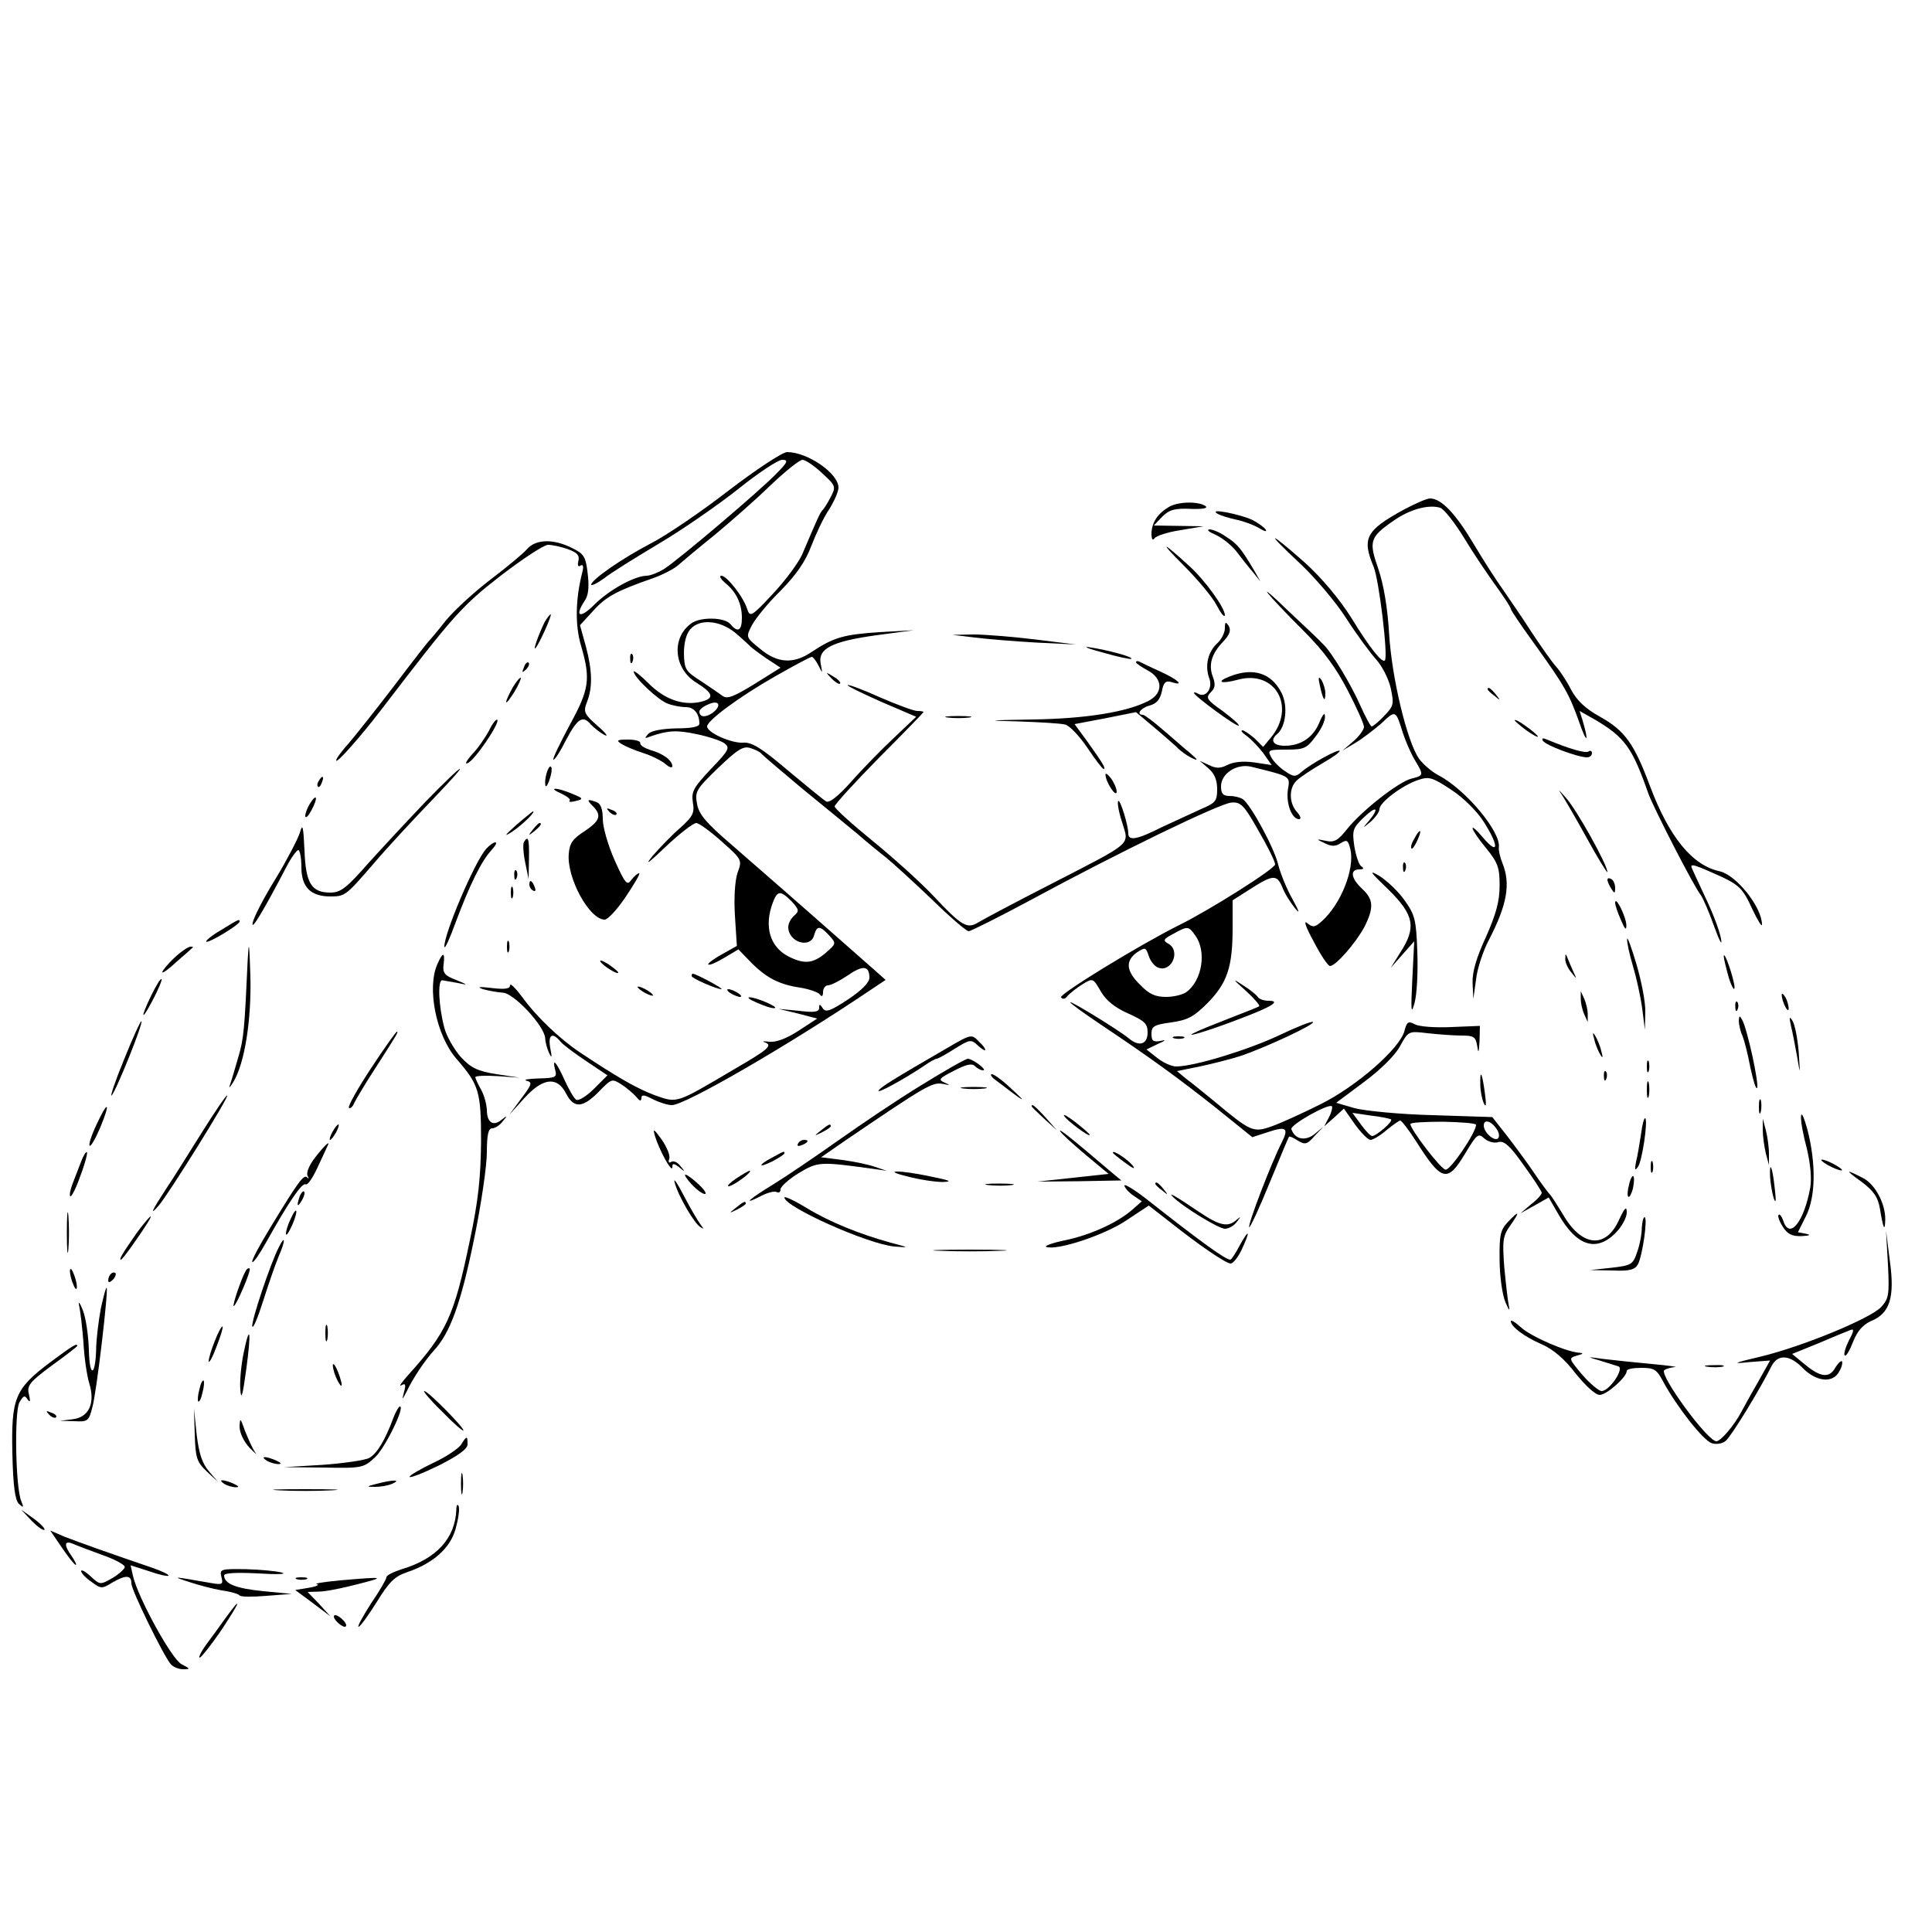 <?xml version="1.0" standalone="no"?>
<!DOCTYPE svg PUBLIC "-//W3C//DTD SVG 20010904//EN"
 "http://www.w3.org/TR/2001/REC-SVG-20010904/DTD/svg10.dtd">
<svg version="1.0" xmlns="http://www.w3.org/2000/svg"
 width="500pt" height="500pt" viewBox="0 0 500 500"
 preserveAspectRatio="xMidYMid meet">

<g transform="translate(0,500) scale(0.1,-0.1)"
fill="#000000" stroke="none">
<path d="M1885 3730 c-71 -55 -161 -116 -200 -136 -75 -39 -154 -94 -155 -107
0 -4 15 3 33 16 17 14 82 54 142 90 61 36 153 100 205 141 52 42 104 76 114
76 17 0 15 -6 -15 -36 -40 -42 -252 -222 -291 -247 -15 -9 -35 -17 -45 -17
-32 -1 -97 -37 -135 -75 -37 -37 -52 -31 -25 10 10 14 12 36 8 70 -5 45 -10
52 -41 67 -48 24 -93 23 -116 -3 -10 -12 -54 -48 -96 -80 -42 -32 -94 -80
-115 -106 -21 -27 -41 -50 -44 -53 -3 -3 -43 -54 -89 -115 -46 -60 -99 -127
-117 -148 -18 -20 -33 -40 -33 -45 0 -10 62 60 118 133 186 243 207 267 309
346 56 43 111 79 121 79 11 0 34 -5 51 -11 25 -9 31 -16 28 -30 -3 -12 -1 -17
5 -13 7 5 9 -2 5 -17 -18 -70 -19 -138 -3 -191 25 -86 21 -112 -30 -205 -25
-47 -44 -86 -42 -89 3 -2 18 21 33 51 30 57 44 65 65 39 8 -8 23 -20 34 -26
12 -6 4 5 -17 23 -35 31 -38 36 -28 62 15 38 14 81 -3 145 l-15 54 34 37 c33
37 61 52 156 85 25 9 54 24 65 34 10 9 53 45 94 78 41 34 106 91 144 128 38
36 75 66 83 66 7 0 30 -15 50 -34 36 -33 37 -35 23 -62 -8 -16 -18 -31 -21
-34 -6 -5 -14 -23 -53 -115 -10 -22 -44 -68 -76 -102 -54 -58 -59 -61 -66 -40
-9 31 -53 87 -67 87 -7 0 -2 -8 9 -18 29 -23 44 -54 44 -91 0 -34 -11 -39 -30
-16 -15 18 -79 19 -102 1 -51 -38 -44 -116 13 -152 45 -28 49 -41 14 -50 -46
-11 -94 5 -136 47 -21 21 -39 35 -39 31 0 -14 63 -74 88 -83 13 -5 34 -9 47
-9 21 0 35 -17 35 -43 0 -8 -21 -12 -60 -12 -37 -1 -64 -6 -72 -14 -11 -12
-10 -13 5 -7 46 16 69 17 120 6 30 -6 62 -17 71 -23 16 -12 13 -18 -34 -67
-45 -48 -51 -58 -47 -86 5 -28 0 -37 -32 -66 -21 -18 -53 -51 -72 -73 -22 -27
-11 -19 33 23 36 34 72 62 80 62 7 0 37 -22 66 -48 52 -46 53 -48 41 -80 -7
-20 -10 -66 -7 -112 l5 -78 -39 -22 c-22 -12 -37 -24 -35 -26 3 -3 21 5 41 17
l37 22 31 -32 c40 -41 74 -59 129 -67 24 -4 47 -12 51 -18 5 -7 8 -4 8 7 0 9
6 17 13 17 7 0 29 11 50 25 40 28 57 26 57 -5 0 -13 -20 -33 -56 -57 -46 -30
-57 -34 -65 -22 -7 11 -9 11 -9 1 0 -11 -12 -13 -52 -8 l-53 5 50 -12 50 -13
-49 -32 c-31 -20 -58 -30 -75 -28 -14 2 -20 1 -13 -1 23 -8 12 -18 -76 -69
-154 -91 -148 -89 -206 -69 -46 17 -97 46 -196 112 -52 35 -112 92 -148 142
-18 24 -32 38 -32 31 0 -9 -13 -11 -47 -7 -33 4 -40 3 -23 -3 14 -4 37 -8 51
-9 29 -1 108 -86 110 -118 0 -10 5 -27 10 -38 7 -15 8 -12 3 13 -6 34 5 42 26
17 6 -8 37 -31 67 -51 l55 -37 -35 -35 c-19 -19 -40 -32 -46 -28 -6 4 -19 27
-30 51 -21 47 -33 60 -24 25 5 -18 0 -20 -43 -21 -27 -1 -41 -3 -31 -6 15 -4
14 -9 -14 -46 l-31 -42 39 43 c48 53 85 57 108 12 20 -39 43 -38 85 5 33 34
34 34 59 18 14 -9 31 -24 38 -32 9 -11 12 -12 13 -3 0 10 7 9 30 -3 16 -8 38
-15 49 -15 34 0 302 155 514 298 l39 26 -35 31 c-179 158 -297 261 -365 320
-64 55 -83 77 -88 104 -6 32 -3 38 54 93 51 49 66 58 84 52 13 -4 25 -10 28
-14 3 -4 50 -44 105 -90 55 -45 120 -98 144 -118 24 -21 57 -48 75 -62 17 -14
70 -62 117 -107 47 -46 90 -83 96 -83 5 0 77 36 159 80 227 123 491 251 521
253 24 2 33 -7 70 -73 24 -41 43 -80 43 -87 0 -11 -167 -117 -250 -158 -104
-52 -309 -178 -304 -186 4 -6 11 -5 17 4 7 7 24 21 39 30 26 16 27 16 47 -19
14 -24 37 -42 71 -57 42 -19 50 -26 50 -49 0 -31 -22 -38 -49 -15 -24 20 -151
98 -151 93 0 -3 35 -28 78 -57 133 -89 204 -141 300 -217 l93 -75 40 13 c48
16 55 11 36 -27 -25 -48 -89 -214 -84 -219 2 -2 26 49 52 113 27 65 49 119 51
121 1 2 11 -2 23 -10 18 -11 24 -10 43 12 l23 24 -23 -19 c-24 -19 -51 -14
-60 13 -3 11 96 67 105 59 2 -3 -1 -16 -8 -29 l-12 -23 26 23 25 23 28 -40
c16 -22 34 -41 41 -41 6 0 25 11 41 25 17 14 33 25 36 25 3 0 22 -24 41 -54
66 -104 81 -108 127 -31 30 50 34 53 49 39 10 -9 26 -13 36 -10 15 5 30 -8 66
-59 26 -36 47 -68 47 -72 0 -4 -12 -18 -28 -30 l-27 -23 36 20 37 21 26 -45
c47 -81 97 -97 147 -47 16 16 29 40 29 53 0 18 -5 13 -20 -19 -34 -76 -97 -70
-145 14 -16 26 -31 50 -35 53 -3 3 -22 28 -40 55 -19 28 -51 71 -71 97 l-37
47 -154 5 c-84 2 -175 11 -202 18 l-48 14 71 53 c42 31 81 69 94 93 22 40 22
40 72 34 28 -3 67 -6 87 -6 32 0 37 -3 41 -27 3 -21 4 -18 6 12 l1 40 -74 -3
c-41 -2 -83 1 -94 7 -17 9 -21 7 -27 -16 -11 -46 -125 -145 -218 -191 -46 -23
-103 -49 -126 -57 -48 -17 -54 -14 -151 67 -25 20 -56 46 -70 56 l-24 20 59
12 c33 7 80 19 105 27 63 21 194 82 188 88 -3 3 -43 -13 -89 -35 -79 -37 -218
-80 -265 -80 -12 0 -34 10 -49 22 l-28 22 29 14 c21 9 23 12 7 8 -19 -3 -23 0
-23 19 0 19 7 23 51 29 42 6 58 14 94 50 51 52 65 93 65 194 l0 72 47 30 c58
37 68 37 82 3 6 -16 21 -39 32 -53 14 -17 12 -10 -6 23 -15 26 -31 66 -37 89
-9 41 -71 156 -92 170 -6 4 -21 8 -33 8 -18 0 -23 6 -23 25 0 33 40 59 77 51
105 -26 102 -24 96 -60 -5 -35 10 -76 29 -76 6 0 4 8 -5 18 -22 24 -22 65 1
84 9 8 39 28 65 43 26 15 46 29 44 32 -5 4 -74 -33 -99 -55 -15 -13 -20 -13
-42 2 -14 9 -30 25 -36 36 -10 19 -8 20 39 20 45 0 53 3 75 33 15 19 26 42 25
53 0 12 -6 5 -15 -17 -16 -38 -48 -59 -89 -59 -30 0 -39 14 -20 30 23 19 29
74 11 108 -26 50 -72 65 -132 42 -39 -15 -25 -21 20 -9 96 26 151 -70 85 -150
l-20 -24 -22 22 c-13 11 -27 21 -32 21 -5 0 0 -7 12 -15 12 -9 31 -29 43 -45
l21 -30 -46 7 c-29 4 -54 1 -69 -7 -18 -9 -29 -9 -47 0 l-24 11 23 -20 c15
-13 22 -30 22 -53 0 -31 -4 -36 -42 -52 -24 -11 -69 -32 -102 -47 -63 -32 -86
-36 -86 -16 0 21 -21 89 -26 84 -3 -3 1 -28 10 -55 18 -61 33 -48 -192 -164
-86 -44 -167 -87 -180 -95 -29 -18 -43 -10 -117 69 -33 35 -104 99 -157 142
-54 44 -98 84 -98 89 0 5 52 62 115 126 63 63 115 117 115 118 0 2 -7 3 -16 3
-9 0 -52 16 -96 35 -44 20 -82 34 -84 32 -3 -2 37 -21 86 -43 l91 -39 -58 -55
c-32 -30 -82 -81 -110 -113 -34 -38 -57 -56 -65 -51 -7 4 -52 41 -100 81 -67
57 -93 73 -115 71 -30 -2 -93 26 -93 42 0 15 82 76 175 129 49 28 92 51 96 51
3 0 11 -10 17 -22 11 -22 11 -22 6 4 -8 39 28 58 144 74 l97 13 -89 -5 c-91
-6 -118 -13 -175 -51 -47 -32 -89 -30 -134 8 -37 30 -37 30 -21 61 9 17 42 58
75 90 41 42 64 76 79 116 12 31 32 74 46 94 13 21 24 46 24 56 0 37 -80 92
-133 92 -12 0 -80 -45 -152 -100z m17 -367 c18 -15 35 -31 38 -34 3 -4 22 -18
42 -32 l38 -25 -67 -42 c-54 -33 -71 -40 -83 -31 -8 6 -34 24 -57 39 -39 25
-42 30 -43 71 0 28 6 51 17 63 24 27 75 23 115 -9z m-58 -208 c-19 -13 -34
-11 -34 4 0 4 10 13 23 18 28 13 36 -3 11 -22z m205 -488 c19 -21 20 -25 6
-37 -8 -7 -15 -20 -15 -29 0 -40 58 -57 67 -21 7 25 15 25 39 -1 19 -21 18
-21 -9 -45 -33 -28 -56 -30 -97 -9 -48 25 -63 78 -40 139 12 32 20 32 49 3z
m1045 -89 c29 -41 17 -115 -23 -145 -9 -7 -33 -13 -53 -13 -28 0 -44 7 -67 31
-37 36 -39 62 -9 84 22 14 23 14 31 -9 4 -13 15 -27 24 -30 35 -14 60 44 26
62 -14 8 -12 12 13 25 38 21 40 21 58 -5z m506 -475 c6 -5 -38 -43 -49 -43 -4
0 -17 13 -29 30 l-22 30 47 -7 c27 -3 50 -8 53 -10z m220 -14 c0 -20 -67 -119
-79 -116 -13 2 -90 103 -91 118 0 4 38 6 85 6 47 -1 85 -4 85 -8z m54 -12 c6
-9 7 -19 3 -23 -9 -9 -37 15 -37 33 0 18 20 12 34 -10z"/>
<path d="M3631 3680 c-96 -53 -107 -73 -76 -147 14 -34 38 -233 29 -242 -7 -8
-39 32 -88 112 -30 47 -75 101 -118 140 -95 84 -107 86 -16 1 40 -37 95 -102
122 -144 26 -41 61 -88 76 -105 16 -17 33 -50 39 -75 9 -42 8 -47 -16 -72 -15
-16 -30 -28 -33 -28 -3 0 -16 24 -29 53 -24 55 -76 141 -97 160 -6 7 -47 46
-91 87 -91 88 -60 48 43 -55 50 -50 82 -94 112 -152 23 -44 42 -87 42 -94 0
-7 -12 -24 -27 -37 l-28 -24 32 19 c17 10 47 33 67 50 38 36 38 36 56 -22 7
-22 21 -54 31 -71 24 -40 24 -41 -8 -49 -33 -8 -129 -83 -167 -131 -23 -29
-33 -35 -55 -30 -26 5 -26 5 -3 -6 18 -9 28 -9 42 0 16 10 19 8 25 -17 11 -51
-25 -141 -74 -185 -18 -16 -23 -17 -38 -5 -10 9 -4 -10 17 -48 18 -35 37 -63
42 -63 15 0 67 60 89 101 25 50 24 71 -6 99 -29 27 -32 50 -7 50 11 0 13 3 5
8 -6 4 -14 27 -18 52 -6 41 -4 47 24 74 33 32 42 26 14 -8 -18 -21 -18 -21 5
-2 12 11 22 25 22 32 0 17 58 61 99 75 29 10 37 8 87 -25 32 -21 67 -56 84
-83 39 -61 39 -88 0 -43 -42 50 -37 27 6 -25 31 -38 35 -51 35 -97 0 -40 -9
-73 -35 -132 -25 -54 -36 -91 -35 -120 l2 -41 7 50 c3 28 18 73 32 100 49 94
58 148 36 202 -6 15 -10 33 -9 40 6 40 -87 151 -157 187 -17 9 -39 28 -50 43
-31 46 -70 208 -77 323 -4 67 -14 127 -28 168 -25 71 -22 82 39 124 42 30 91
43 121 34 10 -3 38 -39 62 -78 24 -40 62 -96 83 -125 21 -29 38 -55 38 -59 0
-3 26 -42 58 -86 82 -114 93 -134 119 -207 20 -58 26 -53 8 7 l-7 22 39 -22
c78 -46 97 -72 139 -192 15 -40 118 -241 136 -263 5 -7 21 -43 34 -80 14 -39
22 -53 18 -33 -3 19 -20 64 -37 100 -17 36 -34 73 -38 82 -6 13 2 12 49 -9 74
-32 81 -39 108 -98 13 -27 24 -45 24 -38 0 45 -66 128 -109 138 -71 15 -131
88 -181 221 -41 110 -65 143 -129 179 -38 21 -60 42 -75 70 -11 22 -29 49 -39
60 -10 11 -39 52 -64 90 -25 39 -59 88 -74 110 -16 22 -50 75 -75 117 -47 79
-84 118 -113 118 -9 0 -40 -14 -70 -30z"/>
<path d="M3025 3688 c-29 -17 -44 -40 -45 -68 0 -15 3 -20 8 -13 4 6 34 16 67
21 l60 10 -65 1 -64 1 22 23 c18 18 33 22 74 20 33 -1 46 2 37 8 -20 12 -70
11 -94 -3z"/>
<path d="M3150 3671 c8 -5 31 -12 50 -16 19 -4 46 -14 59 -22 13 -8 20 -10 17
-4 -4 6 -19 17 -34 25 -31 15 -116 32 -92 17z"/>
<path d="M3146 3616 c17 -8 40 -26 53 -42 12 -16 31 -40 43 -54 l20 -25 -17
30 c-32 54 -43 68 -72 86 -15 11 -35 19 -43 19 -8 -1 -1 -7 16 -14z"/>
<path d="M3062 3538 c36 -36 76 -83 87 -105 11 -21 20 -32 21 -25 0 19 -52 91
-92 127 -71 65 -80 67 -16 3z"/>
<path d="M1410 3391 c-15 -30 -32 -77 -24 -68 9 9 44 87 39 87 -2 0 -9 -9 -15
-19z"/>
<path d="M3170 3374 c0 -11 -9 -29 -19 -38 -25 -23 -33 -58 -22 -90 11 -26 -8
-54 -29 -41 -5 3 -10 4 -10 2 0 -8 111 -89 116 -85 2 3 -17 19 -42 38 -41 29
-44 34 -31 48 12 11 13 21 6 40 -12 31 -4 60 27 92 17 18 20 29 14 40 -8 12
-10 11 -10 -6z"/>
<path d="M2523 3350 c33 -4 105 -10 160 -13 l102 -5 -105 13 c-58 7 -130 13
-160 13 l-55 -1 58 -7z"/>
<path d="M2855 3311 c38 -11 71 -18 73 -16 5 5 -62 23 -109 30 -18 3 -3 -4 36
-14z"/>
<path d="M1631 3294 c0 -11 3 -14 6 -6 3 7 2 16 -1 19 -3 4 -6 -2 -5 -13z"/>
<path d="M1356 3273 c-6 -14 -5 -15 5 -6 7 7 10 15 7 18 -3 3 -9 -2 -12 -12z"/>
<path d="M2940 3286 c0 -3 14 -12 30 -21 40 -21 41 -59 2 -79 -56 -29 -163
-46 -300 -48 -119 -2 -124 -3 -37 -5 55 -2 109 -5 121 -8 11 -2 37 -29 58 -60
20 -30 39 -55 42 -55 7 0 -2 15 -42 71 l-33 45 79 15 80 16 44 -37 c24 -20 51
-44 61 -53 9 -10 26 -22 38 -28 19 -9 19 -7 -3 12 -14 11 -45 39 -70 60 -24
21 -48 39 -52 39 -19 0 -6 18 17 24 18 5 27 15 32 37 4 23 10 28 24 24 37 -12
18 6 -28 27 -27 12 -51 24 -55 26 -5 2 -8 1 -8 -2z"/>
<path d="M2152 3244 c10 -10 20 -16 22 -13 3 3 -5 11 -17 18 -21 13 -21 12 -5
-5z"/>
<path d="M1327 3221 c-9 -16 -17 -33 -17 -38 0 -4 9 7 21 26 11 18 18 35 17
37 -2 2 -12 -10 -21 -25z"/>
<path d="M3416 3225 c8 -37 14 -45 14 -19 0 10 -5 26 -10 34 -8 11 -9 7 -4
-15z"/>
<path d="M3850 3216 c0 -2 8 -10 18 -17 15 -13 16 -12 3 4 -13 16 -21 21 -21
13z"/>
<path d="M2453 3143 c15 -2 39 -2 55 0 15 2 2 4 -28 4 -30 0 -43 -2 -27 -4z"/>
<path d="M1265 3108 c-10 -18 -29 -46 -44 -61 -14 -16 -19 -26 -11 -22 18 6
84 104 77 112 -3 3 -13 -10 -22 -29z"/>
<path d="M3920 3136 c0 -2 14 -14 30 -26 17 -12 30 -19 30 -16 0 2 -13 14 -30
26 -16 12 -30 19 -30 16z"/>
<path d="M1608 3075 c9 -6 35 -17 57 -24 22 -7 48 -20 58 -29 9 -8 17 -10 17
-5 0 15 -24 33 -57 42 -15 5 -27 12 -26 18 1 5 -13 9 -32 9 -28 0 -31 -2 -17
-11z"/>
<path d="M3993 3083 c7 -12 91 -43 114 -43 7 0 13 5 13 11 0 5 -4 8 -9 4 -9
-5 -49 7 -105 30 -13 6 -17 5 -13 -2z"/>
<path d="M1417 3006 c-4 -10 -7 -25 -6 -34 0 -11 4 -9 10 7 5 13 8 29 6 35 -2
5 -6 2 -10 -8z"/>
<path d="M1104 2928 c-44 -46 -111 -118 -149 -160 -58 -66 -73 -78 -100 -78
-49 0 -64 24 -67 110 -3 63 -5 70 -12 45 -5 -16 -33 -70 -62 -118 -30 -48 -57
-100 -60 -115 -5 -24 28 31 88 146 12 23 26 42 30 42 4 0 8 -20 8 -44 0 -52
24 -76 75 -76 38 0 40 2 112 85 33 39 98 109 145 158 46 48 82 87 78 87 -4 0
-42 -37 -86 -82z"/>
<path d="M2861 2995 c0 -18 28 -61 29 -44 0 8 -7 24 -15 35 -8 10 -14 15 -14
9z"/>
<path d="M825 2979 c-4 -6 -5 -12 -2 -15 2 -3 7 2 10 11 7 17 1 20 -8 4z"/>
<path d="M4038 2949 c7 -9 37 -61 67 -115 30 -55 55 -95 55 -91 0 19 -81 164
-108 193 -15 17 -21 23 -14 13z"/>
<path d="M1453 2946 c15 -7 25 -15 21 -18 -3 -4 4 -4 16 -1 21 5 20 7 -10 19
-40 17 -65 17 -27 0z"/>
<path d="M802 2920 c-7 -11 -12 -25 -12 -32 1 -7 8 0 16 15 18 33 14 46 -4 17z"/>
<path d="M1534 2914 c24 -24 19 -38 -21 -65 -30 -19 -39 -31 -41 -58 -6 -62
53 -171 93 -171 8 0 33 27 55 60 22 33 38 60 34 60 -4 0 -13 -8 -20 -17 -11
-16 -16 -10 -43 50 -17 38 -31 86 -31 107 0 25 -5 40 -16 44 -24 9 -27 7 -10
-10z"/>
<path d="M1577 2899 c7 -7 15 -10 18 -7 3 3 -2 9 -12 12 -14 6 -15 5 -6 -5z"/>
<path d="M1335 2864 c-30 -27 -32 -31 -9 -16 28 19 62 53 53 52 -2 -1 -22 -17
-44 -36z"/>
<path d="M1379 2853 c-13 -16 -12 -17 4 -4 16 13 21 21 13 21 -2 0 -10 -8 -17
-17z"/>
<path d="M3660 2829 c-7 -11 -10 -23 -7 -25 2 -2 9 7 15 21 14 30 7 33 -8 4z"/>
<path d="M1356 2821 c-3 -4 -2 -28 3 -52 l9 -44 1 53 c1 51 -2 61 -13 43z"/>
<path d="M1258 2803 c-30 -34 -109 -220 -108 -253 1 -8 14 21 30 65 36 96 66
157 92 185 10 11 15 20 10 20 -5 0 -16 -8 -24 -17z"/>
<path d="M3631 2754 c0 -11 3 -14 6 -6 3 7 2 16 -1 19 -3 4 -6 -2 -5 -13z"/>
<path d="M1331 2734 c0 -11 3 -14 6 -6 3 7 2 16 -1 19 -3 4 -6 -2 -5 -13z"/>
<path d="M3593 2698 c67 -66 73 -98 31 -163 l-25 -40 30 34 31 35 -5 -100 c-4
-81 -3 -92 6 -59 6 22 9 81 7 132 -3 83 -6 95 -33 133 -16 23 -46 51 -65 63
-29 17 -25 11 23 -35z"/>
<path d="M4160 2723 c0 -4 5 -15 10 -23 8 -13 10 -13 10 2 0 9 -4 20 -10 23
-5 3 -10 3 -10 -2z"/>
<path d="M1370 2711 c0 -6 4 -13 10 -16 6 -3 7 1 4 9 -7 18 -14 21 -14 7z"/>
<path d="M1322 2690 c0 -14 2 -19 5 -12 2 6 2 18 0 25 -3 6 -5 1 -5 -13z"/>
<path d="M4180 2664 c0 -7 7 -27 15 -45 10 -24 14 -28 14 -14 0 21 -28 78 -29
59z"/>
<path d="M572 2593 c-24 -14 -41 -28 -38 -30 5 -5 86 44 86 52 0 7 -1 7 -48
-22z"/>
<path d="M641 2515 c-8 -176 -10 -203 -24 -250 -8 -27 -17 -59 -21 -70 -5 -13
-2 -11 8 5 29 48 47 159 44 275 -3 87 -4 95 -7 40z"/>
<path d="M4211 2570 c-1 -8 6 -40 15 -70 9 -30 20 -80 24 -110 l7 -55 1 45 c1
25 -10 81 -23 125 -13 44 -24 73 -24 65z"/>
<path d="M1312 2550 c0 -14 2 -19 5 -12 2 6 2 18 0 25 -3 6 -5 1 -5 -13z"/>
<path d="M451 2521 c-17 -16 -31 -33 -31 -37 0 -4 17 8 37 27 21 18 40 35 42
37 2 1 0 2 -6 2 -6 0 -25 -13 -42 -29z"/>
<path d="M1132 2505 c-28 -62 -3 -186 50 -246 58 -67 63 -84 63 -214 -1 -92
-7 -152 -29 -255 -41 -197 -60 -238 -160 -349 -17 -19 -25 -31 -17 -26 10 6
12 2 7 -16 -6 -24 -6 -24 7 1 16 34 48 81 70 105 42 45 70 123 103 284 19 91
34 194 34 229 0 46 4 62 14 62 7 0 20 8 27 18 13 15 12 16 -3 4 -22 -18 -38
-7 -38 26 -1 15 -7 38 -15 52 -8 14 -14 28 -15 32 0 4 26 5 58 3 l57 -4 -60 9
c-49 8 -66 16 -92 44 -17 19 -37 53 -43 76 -15 56 -18 125 -5 123 6 -1 24 -4
40 -7 27 -6 27 -5 -5 8 -29 11 -35 18 -32 40 4 33 -2 33 -16 1z"/>
<path d="M4051 2519 c-1 -8 6 -24 15 -35 15 -19 15 -19 6 1 -5 11 -12 27 -15
35 -5 13 -6 13 -6 -1z"/>
<path d="M4461 2525 c0 -5 6 -30 13 -55 8 -25 15 -36 15 -25 -1 21 -27 98 -28
80z"/>
<path d="M1554 2511 c7 -11 46 -35 46 -28 0 3 -12 12 -26 22 -15 9 -23 12 -20
6z"/>
<path d="M1790 2474 c0 -6 65 -34 77 -34 7 1 -66 40 -74 40 -2 0 -3 -2 -3 -6z"/>
<path d="M392 2425 c-30 -62 -27 -71 4 -12 14 27 24 51 22 53 -3 2 -14 -17
-26 -41z"/>
<path d="M3224 2436 c22 -20 37 -38 35 -40 -2 -2 -35 -15 -74 -30 -38 -15 -79
-31 -90 -37 -40 -18 27 1 110 33 88 33 111 48 78 48 -12 0 -24 4 -28 10 -3 5
-20 19 -38 30 -28 19 -28 17 7 -14z"/>
<path d="M1650 2446 c0 -3 9 -10 20 -16 11 -6 20 -8 20 -6 0 3 -9 10 -20 16
-11 6 -20 8 -20 6z"/>
<path d="M1890 2430 c8 -5 20 -10 25 -10 6 0 3 5 -5 10 -8 5 -19 10 -25 10 -5
0 -3 -5 5 -10z"/>
<path d="M4091 2415 c0 -11 4 -29 9 -40 l9 -20 0 20 c0 11 -4 29 -9 40 l-9 20
0 -20z"/>
<path d="M4611 2425 c1 -19 18 -51 18 -35 0 8 -4 22 -9 30 -5 8 -9 11 -9 5z"/>
<path d="M1959 2405 c18 -8 38 -15 45 -14 15 1 -46 28 -64 28 -8 0 0 -6 19
-14z"/>
<path d="M4491 2394 c0 -11 3 -14 6 -6 3 7 2 16 -1 19 -3 4 -6 -2 -5 -13z"/>
<path d="M4500 2358 c0 -9 4 -27 10 -40 5 -13 14 -49 20 -81 7 -32 14 -56 17
-53 7 6 -25 153 -38 176 -7 13 -8 12 -9 -2z"/>
<path d="M4635 2345 c4 -16 11 -52 16 -80 8 -48 8 -48 4 13 -3 35 -10 71 -16
80 -8 13 -9 10 -4 -13z"/>
<path d="M321 2258 c-23 -56 -37 -98 -32 -93 12 13 82 187 77 192 -2 2 -22
-42 -45 -99z"/>
<path d="M960 2235 c-35 -53 -60 -98 -57 -102 4 -3 10 3 14 13 5 10 29 51 54
89 57 89 61 95 56 95 -2 0 -33 -43 -67 -95z"/>
<path d="M4126 2310 c3 -14 11 -32 16 -40 6 -10 7 -7 2 10 -3 14 -11 32 -16
40 -6 10 -7 7 -2 -10z"/>
<path d="M2450 2287 c-140 -81 -170 -100 -176 -109 -7 -11 69 31 118 64 14 10
29 18 32 18 4 0 25 12 47 26 39 24 42 25 60 8 23 -21 26 -12 3 10 -20 20 -19
21 -84 -17z"/>
<path d="M3038 2313 c6 -2 18 -2 25 0 6 3 1 5 -13 5 -14 0 -19 -2 -12 -5z"/>
<path d="M2385 2192 c-61 -37 -157 -102 -215 -143 -58 -41 -133 -92 -167 -113
-67 -41 -84 -57 -33 -31 17 9 35 13 40 10 6 -3 10 0 10 7 0 7 21 26 47 42 50
30 55 30 193 11 l35 -5 -30 10 c-16 6 -55 14 -85 18 l-55 7 65 45 c203 138
223 150 249 145 21 -4 22 -4 6 3 -18 8 -15 11 24 31 31 16 46 20 54 12 6 -6
15 -11 21 -11 13 0 -26 29 -39 30 -6 0 -60 -31 -120 -68z"/>
<path d="M4262 2240 c0 -14 2 -19 5 -12 2 6 2 18 0 25 -3 6 -5 1 -5 -13z"/>
<path d="M4151 2214 c0 -11 3 -14 6 -6 3 7 2 16 -1 19 -3 4 -6 -2 -5 -13z"/>
<path d="M2579 2203 c73 -56 82 -61 42 -24 -24 23 -48 41 -54 41 -6 0 -1 -8
12 -17z"/>
<path d="M3831 2194 c0 -16 4 -38 9 -49 6 -13 7 -5 3 25 -7 53 -13 66 -12 24z"/>
<path d="M4262 2180 c0 -19 2 -27 5 -17 2 9 2 25 0 35 -3 9 -5 1 -5 -18z"/>
<path d="M2493 2183 c15 -2 39 -2 55 0 15 2 2 4 -28 4 -30 0 -43 -2 -27 -4z"/>
<path d="M521 2067 c-35 -56 -75 -120 -90 -142 -38 -58 -45 -73 -21 -46 26 30
183 282 178 286 -2 2 -32 -42 -67 -98z"/>
<path d="M4552 2135 c0 -16 2 -22 5 -12 2 9 2 23 0 30 -3 6 -5 -1 -5 -18z"/>
<path d="M250 2090 c-13 -27 -21 -52 -18 -55 3 -3 15 18 27 46 28 67 21 74 -9
9z"/>
<path d="M2670 2137 c0 -2 15 -16 33 -33 l32 -29 -29 33 c-28 30 -36 37 -36
29z"/>
<path d="M4661 2111 c-1 -13 6 -50 15 -83 9 -38 13 -76 9 -101 -16 -89 -54
-137 -70 -86 -4 11 -9 18 -12 15 -3 -3 2 -17 11 -31 12 -19 24 -25 49 -24 20
1 25 3 11 6 l-21 4 21 42 c25 50 26 135 4 222 -9 33 -16 49 -17 36z"/>
<path d="M2754 2112 c8 -13 66 -56 66 -49 0 3 -17 17 -37 33 -20 15 -33 23
-29 16z"/>
<path d="M4247 2065 c-4 -25 -9 -57 -13 -72 -4 -21 -3 -24 5 -13 11 16 26 118
19 126 -3 2 -8 -16 -11 -41z"/>
<path d="M4562 2075 c0 -16 4 -43 8 -60 l8 -30 0 30 c0 17 -4 44 -8 60 l-8 30
0 -30z"/>
<path d="M860 2070 c-6 -11 -8 -20 -6 -20 3 0 10 9 16 20 6 11 8 20 6 20 -3 0
-10 -9 -16 -20z"/>
<path d="M2124 2074 c-18 -14 -18 -15 4 -4 12 6 22 13 22 15 0 8 -5 6 -26 -11z"/>
<path d="M1695 2060 c11 -36 44 -97 45 -81 0 11 3 11 18 0 15 -13 16 -12 3 3
-7 10 -18 15 -24 11 -6 -4 -8 0 -5 8 3 8 -6 30 -19 49 -21 29 -24 31 -18 10z"/>
<path d="M2744 2072 c4 -7 34 -34 66 -61 l59 -49 -92 -10 -92 -10 108 1 109 2
-30 25 c-96 82 -135 113 -128 102z"/>
<path d="M2065 2040 c-3 -6 1 -7 9 -4 18 7 21 14 7 14 -6 0 -13 -4 -16 -10z"/>
<path d="M816 2005 c-16 -20 -24 -41 -20 -48 4 -6 3 -9 -1 -4 -9 8 -22 -9 -96
-131 -28 -46 -49 -85 -46 -88 3 -3 19 21 37 53 58 104 92 153 101 148 5 -3 18
16 30 42 12 26 24 51 26 56 10 19 -7 3 -31 -28z"/>
<path d="M210 1994 c-6 -16 -16 -42 -22 -57 -6 -15 -9 -30 -6 -33 3 -2 15 21
26 53 12 31 19 59 17 61 -2 3 -9 -8 -15 -24z"/>
<path d="M1998 2004 c-38 -20 -36 -28 2 -9 17 9 30 18 30 20 0 7 -1 6 -32 -11z"/>
<path d="M2880 2017 c0 -2 15 -14 33 -27 20 -15 27 -17 18 -6 -13 16 -51 41
-51 33z"/>
<path d="M4272 1980 c0 -14 2 -19 5 -12 2 6 2 18 0 25 -3 6 -5 1 -5 -13z"/>
<path d="M4730 1985 c14 -8 30 -14 35 -14 6 0 -1 6 -15 14 -14 8 -29 14 -35
14 -5 0 1 -6 15 -14z"/>
<path d="M4581 1954 c1 -16 5 -40 9 -54 6 -17 7 -9 3 25 -6 56 -14 74 -12 29z"/>
<path d="M1905 1950 c-16 -11 -25 -20 -19 -20 11 0 64 39 54 40 -3 0 -18 -9
-35 -20z"/>
<path d="M2350 1955 c30 -8 71 -14 90 -14 26 1 19 4 -30 14 -85 18 -131 17
-60 0z"/>
<path d="M4817 1942 c32 -24 43 -40 48 -69 9 -54 13 -62 14 -30 1 41 -26 92
-57 108 -47 24 -48 22 -5 -9z"/>
<path d="M1746 1940 c8 -33 51 -107 67 -116 9 -6 9 -5 0 7 -6 8 -26 41 -43 74
-17 33 -28 49 -24 35z"/>
<path d="M1790 1935 c13 -14 28 -25 34 -25 6 0 -1 11 -16 25 -15 14 -30 25
-34 25 -4 0 3 -11 16 -25z"/>
<path d="M4216 1934 c-4 -14 -5 -29 -2 -31 3 -3 8 7 12 21 3 15 4 29 1 32 -2
3 -8 -7 -11 -22z"/>
<path d="M2558 1933 c18 -2 45 -2 60 0 15 2 0 4 -33 4 -33 0 -45 -2 -27 -4z"/>
<path d="M2910 1932 c0 -5 10 -17 23 -26 l22 -15 -25 -22 c-39 -34 -110 -66
-175 -79 -33 -7 -54 -15 -47 -17 27 -10 149 30 206 68 l59 39 54 -42 c78 -62
146 -108 158 -108 6 0 19 16 28 35 23 49 21 58 -4 13 -11 -21 -22 -38 -25 -38
-12 0 -71 42 -212 153 -34 27 -62 44 -62 39z"/>
<path d="M2990 1936 c0 -2 8 -10 18 -17 15 -13 16 -12 3 4 -13 16 -21 21 -21
13z"/>
<path d="M776 1905 c-9 -26 -7 -32 5 -12 6 10 9 21 6 23 -2 3 -7 -2 -11 -11z"/>
<path d="M2030 1901 c0 -24 216 -121 285 -127 39 -3 39 -3 -10 10 -80 22 -157
53 -218 90 -31 19 -57 31 -57 27z"/>
<path d="M3035 1903 c24 -25 119 -83 135 -83 10 0 24 8 31 18 11 14 11 15 -1
5 -22 -20 -44 -15 -96 20 -59 40 -83 54 -69 40z"/>
<path d="M173 1810 c0 -47 2 -66 4 -42 2 23 2 61 0 85 -2 23 -4 4 -4 -43z"/>
<path d="M1904 1874 c-18 -14 -18 -15 4 -4 12 6 22 13 22 15 0 8 -5 6 -26 -11z"/>
<path d="M752 1845 c-7 -14 -12 -31 -12 -38 1 -7 7 3 16 22 17 39 13 54 -4 16z"/>
<path d="M3902 1837 c-19 -20 -22 -34 -21 -98 0 -41 7 -90 15 -109 9 -21 12
-25 9 -10 -3 14 -8 59 -12 101 -5 69 -4 80 16 108 26 37 23 40 -7 8z"/>
<path d="M353 1808 c-36 -52 -46 -68 -40 -68 4 0 44 56 70 97 19 31 -2 9 -30
-29z"/>
<path d="M4249 1823 c0 -16 -5 -44 -12 -63 -11 -33 -15 -35 -67 -41 l-55 -6
57 -1 c46 -2 59 2 67 16 12 23 26 122 17 122 -3 0 -6 -12 -7 -27z"/>
<path d="M4886 1728 c4 -80 2 -89 -18 -111 -29 -30 -204 -102 -312 -128 -72
-17 -75 -19 -28 -14 l53 4 -32 -57 c-18 -31 -37 -66 -43 -77 -18 -34 -53 -75
-64 -75 -23 0 -148 171 -135 184 4 3 16 7 27 8 12 0 -15 4 -59 8 -44 4 -100
10 -125 13 -44 6 -44 6 -10 -4 19 -6 41 -13 48 -15 17 -5 -23 -64 -43 -64 -7
0 -30 19 -50 42 -36 43 -36 43 -13 50 15 4 17 6 6 7 -34 2 -126 42 -152 66
-14 13 -26 20 -26 16 0 -14 34 -40 80 -60 30 -13 60 -39 88 -76 26 -32 51 -55
62 -55 18 0 70 46 70 62 0 5 17 8 38 8 33 0 40 -4 57 -37 35 -64 103 -151 125
-158 12 -4 28 -1 36 6 14 11 88 132 119 194 16 31 47 29 80 -5 35 -36 79 -41
95 -9 7 11 9 23 7 26 -3 2 -10 -5 -17 -16 -15 -28 -38 -26 -78 7 l-34 28 69
28 c37 16 74 31 82 34 10 4 9 -3 -4 -27 -9 -18 -14 -35 -11 -39 4 -3 13 13 22
36 11 28 26 44 46 53 49 20 62 61 49 155 l-10 79 5 -87z"/>
<path d="M722 1773 c-22 -42 -73 -195 -69 -206 2 -6 14 22 27 63 13 41 31 94
41 118 18 41 18 59 1 25z"/>
<path d="M2433 1763 c42 -2 112 -2 155 0 42 1 7 3 -78 3 -85 0 -120 -2 -77 -3z"/>
<path d="M181 1710 c0 -8 4 -24 9 -35 5 -13 9 -14 9 -5 0 8 -4 24 -9 35 -5 13
-9 14 -9 5z"/>
<path d="M636 1711 c-10 -16 -36 -91 -31 -91 6 0 46 93 41 97 -2 2 -7 0 -10
-6z"/>
<path d="M287 1703 c-4 -3 -7 -11 -7 -17 0 -6 5 -5 12 2 6 6 9 14 7 17 -3 3
-9 2 -12 -2z"/>
<path d="M261 1614 c-6 -32 -11 -76 -12 -98 -1 -77 -17 -86 -19 -11 -1 39 -8
86 -16 105 -8 20 -12 24 -9 10 3 -14 8 -56 11 -95 2 -38 9 -86 15 -105 16 -52
-1 -88 -43 -93 l-33 -4 37 -1 c35 -2 38 0 47 36 11 38 42 304 37 309 -2 2 -8
-22 -15 -53z"/>
<path d="M842 1550 c0 -19 2 -27 5 -17 2 9 2 25 0 35 -3 9 -5 1 -5 -18z"/>
<path d="M556 1530 c-9 -22 -16 -46 -16 -53 1 -6 10 10 20 37 11 28 18 51 16
53 -2 2 -11 -14 -20 -37z"/>
<path d="M630 1496 c-6 -30 -10 -72 -8 -93 2 -28 6 -15 15 51 14 102 10 125
-7 42z"/>
<path d="M128 1473 c-90 -68 -99 -92 -96 -235 2 -84 7 -121 17 -130 12 -11 13
-10 6 7 -15 36 -18 230 -5 255 10 18 14 20 21 9 7 -10 8 -6 4 12 -6 23 1 32
59 75 36 26 66 49 66 51 0 8 -13 0 -72 -44z"/>
<path d="M865 1448 c4 -13 11 -27 16 -33 5 -5 4 5 -2 23 -12 36 -24 44 -14 10z"/>
<path d="M4418 1463 c12 -2 30 -2 40 0 9 3 -1 5 -23 4 -22 0 -30 -2 -17 -4z"/>
<path d="M516 1404 c-4 -14 -5 -28 -3 -31 3 -2 8 8 11 23 4 14 5 28 3 31 -3 2
-8 -8 -11 -23z"/>
<path d="M1143 1348 c28 -29 54 -52 56 -50 6 3 -91 102 -101 102 -4 0 16 -24
45 -52z"/>
<path d="M1019 1333 c-23 -62 -43 -94 -63 -106 -11 -6 -66 -14 -121 -18 l-100
-6 102 -1 c99 -2 104 -1 133 26 26 23 79 132 65 132 -3 0 -10 -12 -16 -27z"/>
<path d="M127 1339 c7 -7 15 -10 18 -7 3 3 -2 9 -12 12 -14 6 -15 5 -6 -5z"/>
<path d="M504 1287 c2 -60 5 -70 31 -95 l29 -27 -23 27 c-18 21 -26 46 -32 95
l-7 68 2 -68z"/>
<path d="M620 1308 c0 -16 11 -39 26 -55 15 -15 21 -20 14 -11 -7 10 -18 35
-26 55 -12 34 -13 35 -14 11z"/>
<path d="M1193 1261 c-7 -10 -39 -32 -72 -47 -33 -16 -61 -32 -61 -36 0 -4 34
9 75 29 51 26 75 43 75 55 0 23 -2 23 -17 -1z"/>
<path d="M690 1220 c8 -5 22 -9 30 -9 10 0 8 3 -5 9 -27 12 -43 12 -25 0z"/>
<path d="M1193 1160 c0 -25 2 -35 4 -22 2 12 2 32 0 45 -2 12 -4 2 -4 -23z"/>
<path d="M580 1160 c8 -5 22 -9 30 -9 10 0 8 3 -5 9 -27 12 -43 12 -25 0z"/>
<path d="M975 1160 c-27 -7 -28 -8 -5 -8 14 0 34 3 45 8 25 11 2 11 -40 0z"/>
<path d="M723 1143 c37 -2 97 -2 135 0 37 2 6 3 -68 3 -74 0 -105 -1 -67 -3z"/>
<path d="M1181 1093 c-3 -74 -51 -127 -141 -154 -22 -7 -40 -16 -40 -21 0 -5
-18 -36 -40 -68 -21 -33 -36 -60 -32 -60 4 0 25 29 47 64 32 52 46 66 78 77
68 23 112 62 126 112 7 25 11 51 8 59 -3 7 -6 3 -6 -9z"/>
<path d="M82 1064 c15 -15 30 -26 33 -23 2 3 -10 16 -28 29 l-32 23 27 -29z"/>
<path d="M160 995 c17 -25 33 -45 36 -45 3 0 -2 10 -10 22 -21 29 -20 42 2 33
9 -4 43 -17 76 -29 32 -11 58 -25 59 -31 0 -5 -14 -18 -32 -29 -32 -18 -32
-18 -57 5 -13 12 -24 18 -24 13 0 -5 12 -18 27 -28 24 -18 27 -18 53 -2 36 21
50 20 50 -2 0 -17 82 -185 102 -209 6 -7 20 -13 32 -13 19 0 19 1 -4 13 -25
12 -113 172 -126 229 l-6 27 47 -15 c25 -9 48 -14 51 -12 2 3 -17 12 -43 21
-106 36 -190 66 -226 80 l-37 16 30 -44z"/>
<path d="M573 919 c5 -19 3 -21 -26 -16 -103 18 -104 18 -58 3 24 -8 62 -18
85 -22 23 -3 43 -9 46 -13 3 -4 34 -4 70 -1 l65 5 -73 7 c-71 7 -102 19 -102
41 0 6 31 8 88 5 48 -3 76 -2 62 2 -14 4 -56 8 -94 9 -65 1 -68 0 -63 -20z"/>
<path d="M768 913 c6 -2 18 -2 25 0 6 3 1 5 -13 5 -14 0 -19 -2 -12 -5z"/>
<path d="M880 910 c-41 -4 -68 -8 -60 -10 8 -1 -1 -6 -20 -9 l-36 -6 46 -34
45 -34 -29 32 -30 31 30 1 c16 0 61 9 99 19 75 19 71 20 -45 10z"/>
<path d="M584 813 c-15 -21 -38 -53 -51 -70 -13 -18 -20 -33 -16 -33 4 1 29
32 55 70 50 75 57 95 12 33z"/>
<path d="M870 805 c7 -8 17 -15 22 -15 6 0 5 7 -2 15 -7 8 -17 15 -22 15 -6 0
-5 -7 2 -15z"/>
</g>
</svg>
